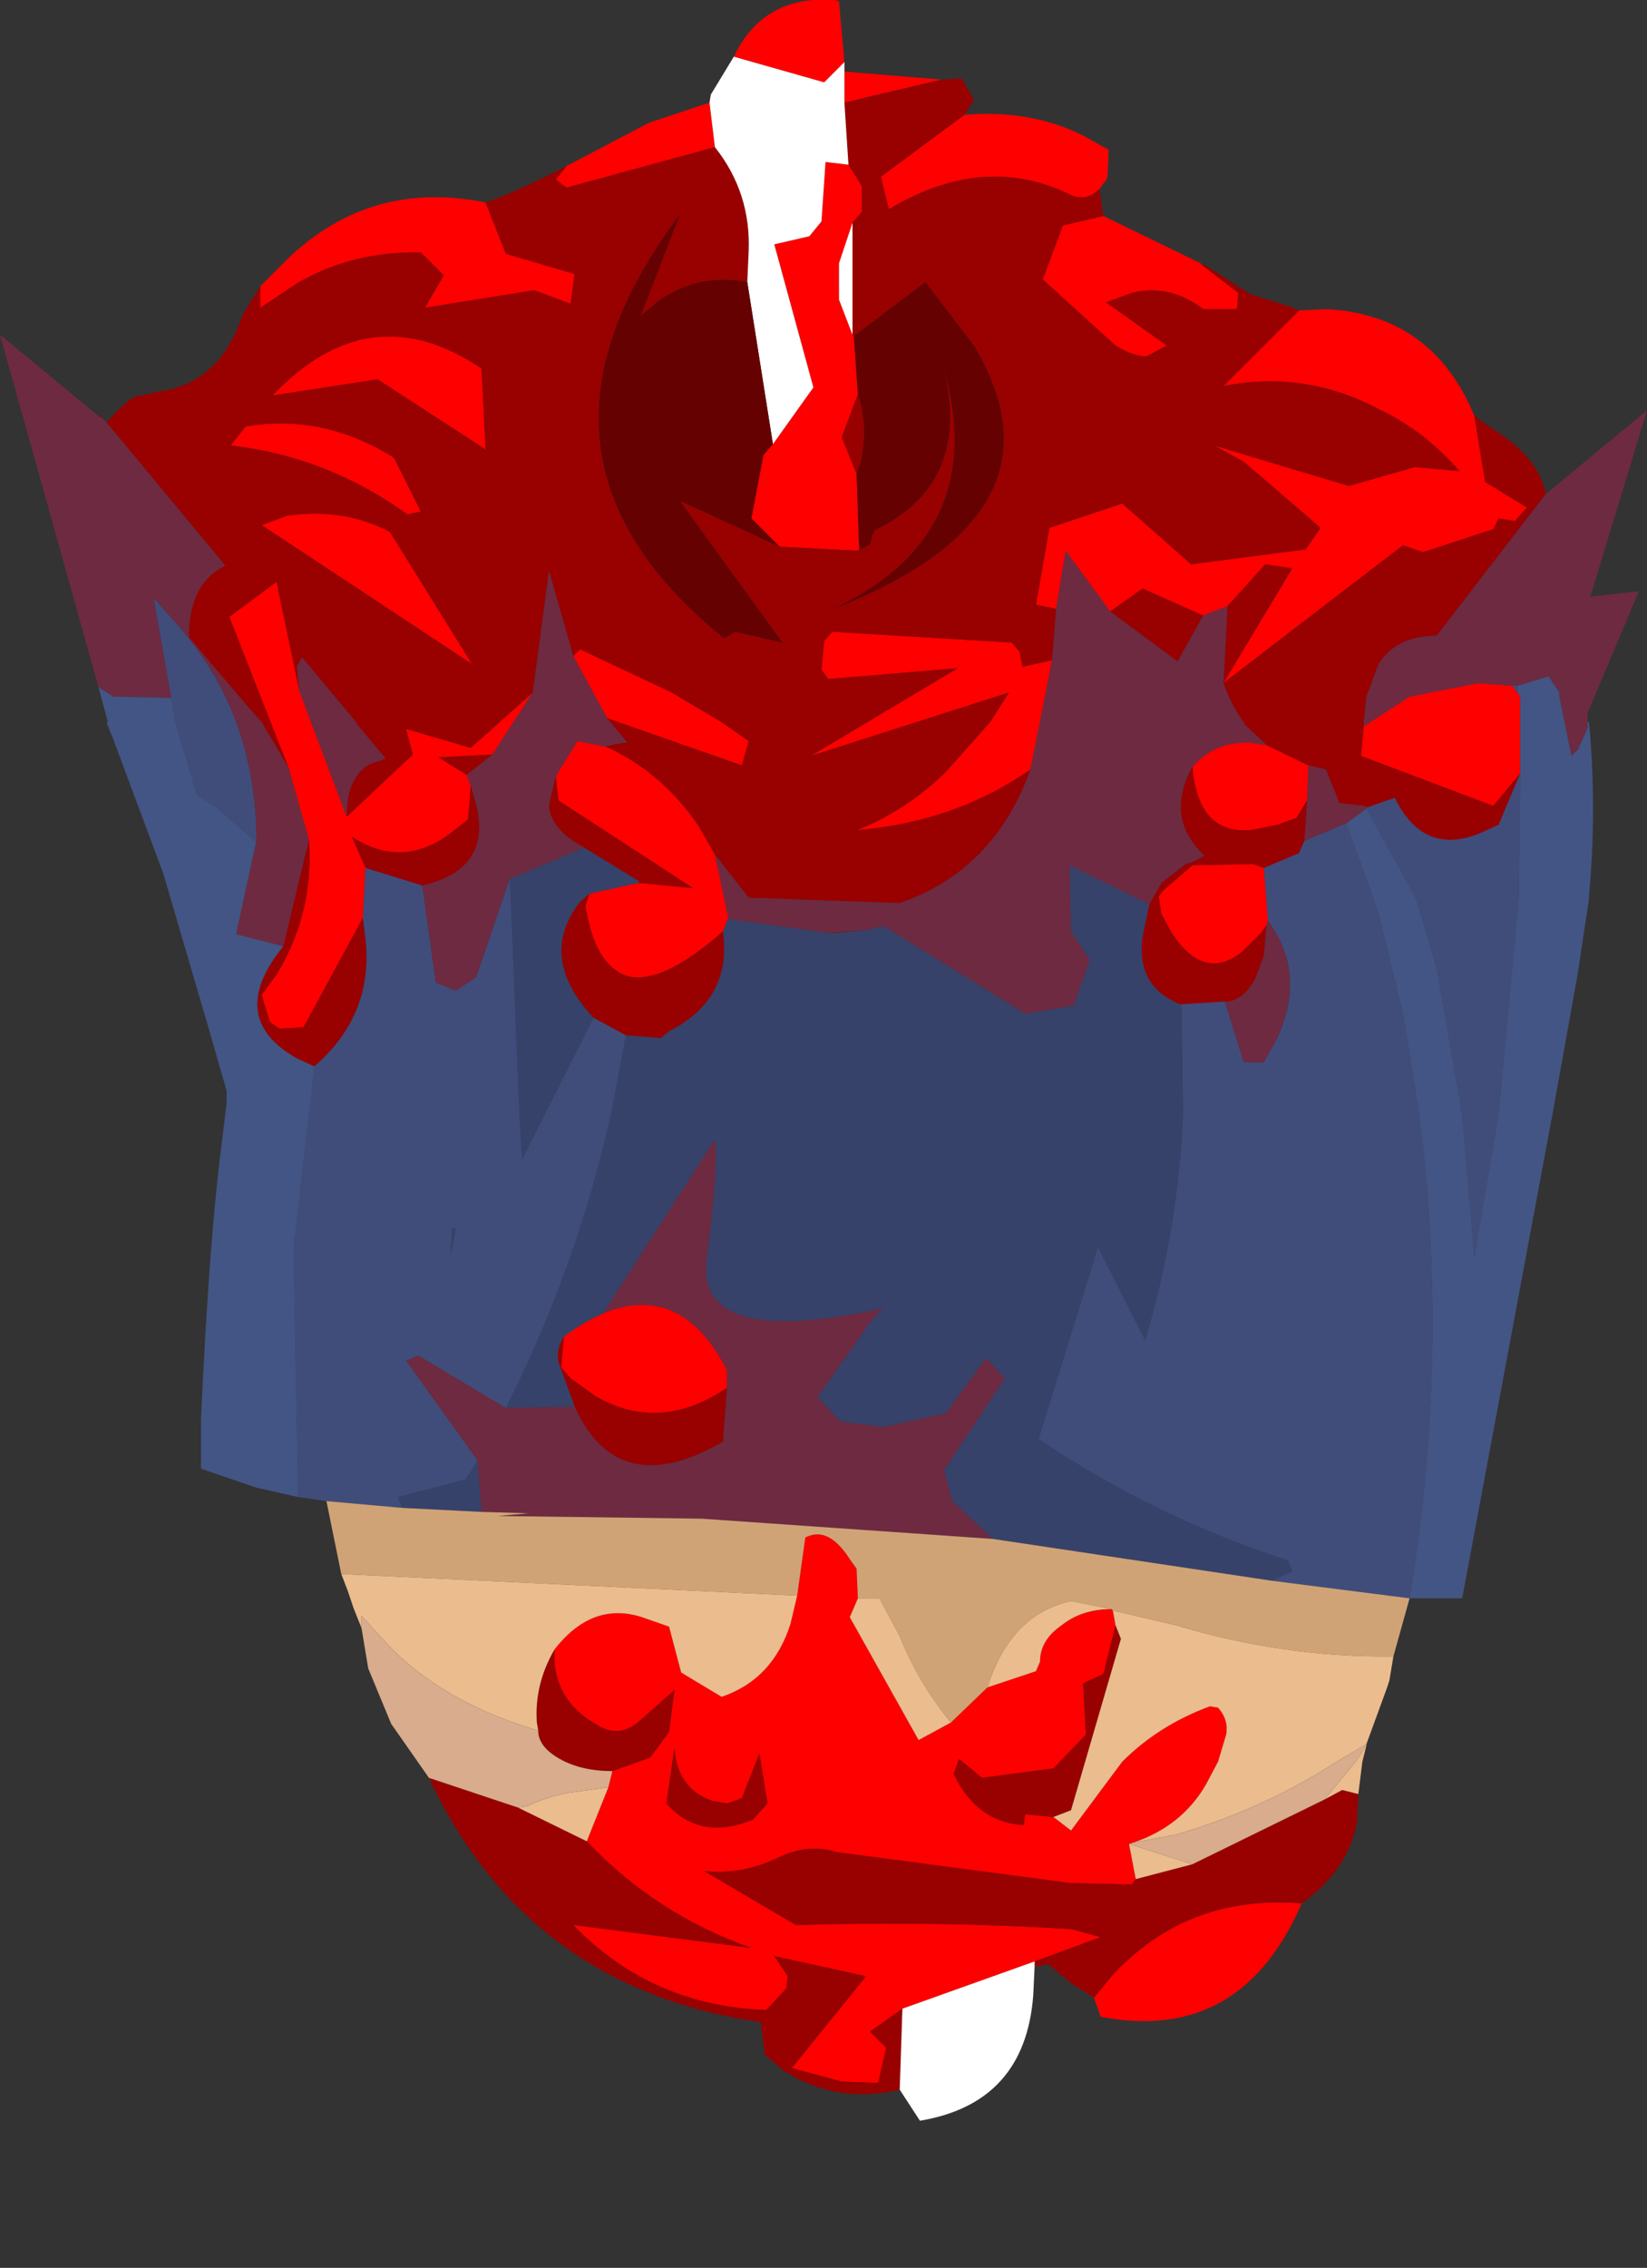 <?xml version="1.0" encoding="UTF-8" standalone="no"?>
<svg xmlns:ffdec="https://www.free-decompiler.com/flash" xmlns:xlink="http://www.w3.org/1999/xlink" ffdec:objectType="frame" height="84.0px" width="61.05px" xmlns="http://www.w3.org/2000/svg">
  <rect width="100%" height="100%" fill="#333333" stroke="none"/>
  <g transform="matrix(1.0, 0.0, 0.0, 1.0, 31.0, 39.7)">
    <use ffdec:characterId="2133" height="78.55" transform="matrix(1.0, 0.0, 0.0, 1.0, -31.0, -39.7)" width="61.05" xlink:href="#shape0"/>
  </g>
  <defs>
    <g id="shape0" transform="matrix(1.0, 0.0, 0.0, 1.0, 31.0, 39.7)">
      <path d="M-3.8 -37.6 Q-2.7 -39.9 -0.05 -39.7 L0.1 -39.65 0.3 -37.4 -0.45 -36.65 -3.8 -37.6 M0.3 -37.05 L3.9 -36.75 0.3 -35.9 0.3 -37.05 M4.75 -35.45 Q7.25 -35.65 9.2 -34.65 L10.1 -34.15 10.05 -33.1 9.75 -32.7 Q9.25 -32.2 8.65 -32.5 5.45 -34.05 1.95 -31.95 L1.65 -33.15 4.75 -35.45 M9.9 -31.7 L13.5 -29.95 13.6 -29.85 14.9 -28.85 14.85 -28.25 13.6 -28.25 Q12.35 -29.2 10.95 -28.85 L10.0 -28.5 12.25 -26.9 11.5 -26.5 Q11.0 -26.5 10.35 -26.9 L7.65 -29.35 8.4 -31.35 9.9 -31.7 M17.15 -28.2 L18.15 -28.25 Q22.1 -28.05 23.65 -24.3 L24.05 -21.85 25.6 -20.9 25.15 -20.4 24.55 -20.5 24.35 -20.1 21.75 -19.25 21.0 -19.5 14.35 -14.4 16.9 -18.65 15.9 -18.8 14.5 -17.25 13.6 -16.9 11.35 -17.9 10.15 -17.05 8.5 -19.3 8.15 -17.15 7.4 -17.3 7.9 -20.15 10.6 -21.05 13.15 -18.8 17.4 -19.35 17.95 -20.15 15.1 -22.6 14.0 -23.2 19.0 -21.7 21.45 -22.4 23.1 -22.25 Q21.8 -23.75 20.1 -24.55 17.35 -26.0 14.35 -25.4 L17.15 -28.2 M17.25 30.8 Q15.0 36.0 9.8 35.0 L9.55 34.3 10.2 33.5 Q13.0 30.45 17.25 30.8 M-21.35 -29.1 L-20.6 -29.85 Q-17.45 -33.1 -13.0 -32.2 L-12.25 -30.3 -9.7 -29.55 -9.85 -28.45 -11.2 -28.95 -15.25 -28.3 -14.55 -29.5 -15.4 -30.35 Q-17.95 -30.4 -20.0 -29.2 L-21.35 -28.3 -21.35 -29.1 M-10.0 -33.55 L-6.95 -35.15 -4.7 -35.9 -4.5 -34.25 -10.0 -32.75 -10.4 -33.05 -10.0 -33.55 M0.45 -33.6 L0.95 -32.8 0.95 -31.85 0.6 -31.45 0.1 -29.95 0.1 -28.6 0.6 -27.3 0.65 -27.25 0.8 -25.1 0.2 -23.5 0.75 -22.15 0.85 -19.3 -2.1 -19.45 -3.15 -20.5 -2.7 -22.85 -2.35 -23.25 -0.85 -25.35 -2.3 -30.65 -1.0 -30.95 -0.55 -31.5 -0.4 -33.7 0.45 -33.6 M15.95 -12.1 L17.5 -11.35 17.45 -10.05 17.05 -9.4 16.35 -9.15 15.35 -8.95 Q13.4 -8.8 13.2 -11.3 14.0 -12.2 15.2 -12.2 L15.3 -12.2 15.95 -12.1 M25.35 -11.05 L24.35 -9.85 19.45 -11.7 19.55 -12.8 21.25 -13.9 23.8 -14.4 25.05 -14.3 25.25 -14.05 25.35 -13.9 25.35 -11.05 M7.2 -11.2 Q4.4 -9.25 0.75 -8.95 2.55 -9.65 4.05 -11.1 L5.7 -12.95 6.4 -14.05 -0.95 -11.7 4.5 -14.95 -0.3 -14.55 -0.55 -14.9 -0.45 -15.95 -0.15 -16.3 6.5 -15.9 6.8 -15.55 6.9 -15.0 8.0 -15.25 7.2 -11.2 M-4.0 -5.7 L-4.2 -5.2 Q-6.25 -3.4 -7.5 -3.5 -7.9 -3.55 -8.15 -3.75 -9.0 -4.3 -9.3 -6.15 L-9.15 -6.6 -7.35 -7.0 -5.3 -6.8 -10.3 -10.05 -10.4 -10.95 -9.6 -12.25 -8.55 -12.05 Q-6.45 -11.1 -5.1 -9.1 L-4.5 -8.05 -4.0 -5.7 M-10.1 9.8 Q-9.35 9.25 -8.65 8.95 -5.75 7.75 -4.05 11.05 L-4.05 11.7 Q-6.55 13.4 -8.95 12.0 L-9.85 11.35 -10.2 10.95 -10.1 9.8 M15.85 -7.55 L16.0 -5.6 15.95 -5.45 15.75 -5.15 15.05 -4.45 Q13.6 -3.3 12.4 -5.2 L12.05 -5.85 11.95 -6.5 12.1 -6.7 13.2 -7.65 15.45 -7.7 15.85 -7.55 M-4.95 -32.55 L-5.0 -32.55 -5.0 -32.6 -4.95 -32.55 M-21.9 -23.9 Q-19.05 -24.4 -16.4 -22.75 L-15.4 -20.75 -15.9 -20.65 Q-18.9 -22.8 -22.45 -23.2 L-21.9 -23.9 M-21.3 -20.25 L-20.35 -20.6 Q-18.25 -20.9 -16.55 -20.0 L-13.5 -15.1 -21.3 -20.25 M-19.55 -8.6 L-20.3 -11.25 -22.5 -16.85 -20.75 -18.15 -19.9 -14.1 -18.15 -9.45 -15.7 -11.75 -15.95 -12.7 -13.55 -12.0 -11.25 -14.05 -12.75 -11.75 -14.75 -11.65 -13.7 -11.0 -13.55 -10.6 -13.65 -9.35 -14.35 -8.8 Q-16.0 -7.6 -17.7 -8.55 L-17.95 -8.7 -17.45 -7.55 -17.55 -5.7 -19.75 -1.65 -20.65 -1.6 -21.0 -1.85 -21.3 -2.85 -20.75 -3.6 Q-19.35 -5.9 -19.55 -8.6 M-8.5 -13.1 L-9.75 -15.4 -9.5 -15.65 -6.1 -14.05 -4.25 -12.95 -3.25 -12.25 -3.5 -11.35 -8.5 -13.1 M-20.9 -25.05 Q-17.3 -28.85 -13.15 -26.05 L-13.0 -23.05 -17.0 -25.65 -20.9 -25.05 M-10.45 21.4 Q-9.05 19.6 -7.2 20.2 L-6.2 20.55 -5.75 22.25 -4.25 23.15 Q-2.35 22.5 -1.7 20.45 L-1.45 19.4 -1.15 17.25 Q-0.3 16.8 0.5 18.05 L0.75 18.4 0.8 19.5 0.5 20.2 3.05 24.75 4.25 24.1 5.6 22.8 7.4 22.2 7.55 21.85 Q7.55 21.05 8.35 20.5 9.1 19.9 10.2 19.9 L10.25 19.95 10.35 20.5 9.9 22.3 9.15 22.65 9.25 24.55 8.05 25.8 5.4 26.15 4.55 25.45 4.35 26.0 Q5.2 27.8 6.95 27.9 L7.0 27.5 8.05 27.6 8.7 28.1 10.6 25.55 Q11.95 24.2 13.85 23.5 L14.15 23.55 Q14.55 24.0 14.45 24.55 L14.15 25.55 13.7 26.4 Q12.8 27.95 11.0 28.55 L10.85 28.6 11.1 29.9 10.95 30.1 8.7 30.05 0.0 28.9 Q-1.05 28.55 -2.25 29.15 -3.55 29.75 -4.9 29.6 L-1.5 31.6 Q3.8 31.45 8.7 31.75 L9.8 32.05 7.35 32.95 2.45 34.7 1.25 35.55 1.85 36.15 1.55 37.45 0.2 37.4 -1.65 36.9 1.1 33.5 -2.3 32.75 -1.8 33.5 -1.85 33.95 -2.6 34.75 Q-6.85 34.6 -9.75 31.6 L-3.15 32.45 Q-6.7 31.2 -9.25 28.5 L-8.45 26.5 -8.3 25.9 -6.9 25.4 -6.2 24.45 -6.0 22.9 -7.3 24.05 Q-8.05 24.7 -8.85 24.2 -10.55 23.25 -10.45 21.4 M-3.1 27.7 L-2.55 27.1 -2.85 25.25 -3.5 26.9 -4.05 27.1 -4.6 27.0 Q-5.9 26.55 -6.0 25.05 L-6.3 27.1 Q-5.05 28.5 -3.1 27.7" fill="#ff0000" fill-rule="evenodd" stroke="none"/>
      <path d="M3.9 -36.75 L4.65 -36.8 5.1 -36.0 4.75 -35.45 1.65 -33.15 1.95 -31.95 Q5.45 -34.05 8.65 -32.5 9.25 -32.2 9.75 -32.7 L9.9 -31.7 8.4 -31.35 7.65 -29.35 10.35 -26.9 Q11.0 -26.5 11.5 -26.5 L12.25 -26.9 10.0 -28.5 10.95 -28.85 Q12.35 -29.2 13.6 -28.25 L14.85 -28.25 14.9 -28.85 13.6 -29.85 13.5 -29.95 13.6 -29.9 13.8 -29.8 15.35 -28.8 16.8 -28.35 17.15 -28.2 14.35 -25.4 Q17.35 -26.0 20.1 -24.55 21.8 -23.75 23.1 -22.25 L21.45 -22.4 19.0 -21.7 14.0 -23.2 15.1 -22.6 17.95 -20.15 17.4 -19.35 13.15 -18.8 10.6 -21.05 7.9 -20.15 7.4 -17.3 8.15 -17.15 8.0 -15.25 6.9 -15.0 6.8 -15.55 6.5 -15.9 -0.15 -16.3 -0.45 -15.95 -0.55 -14.9 -0.3 -14.55 4.5 -14.95 -0.95 -11.7 6.4 -14.05 5.7 -12.95 4.05 -11.1 Q2.55 -9.65 0.75 -8.95 4.4 -9.25 7.2 -11.2 5.85 -7.45 2.35 -6.25 L-3.25 -6.45 -4.5 -8.05 -5.1 -9.1 Q-6.45 -11.1 -8.55 -12.05 L-8.15 -12.15 -7.75 -12.2 -8.5 -13.1 -3.5 -11.35 -3.25 -12.25 -4.25 -12.95 -6.1 -14.05 -9.5 -15.65 -9.75 -15.4 -10.65 -18.55 -11.25 -14.05 -13.55 -12.0 -15.95 -12.7 -15.7 -11.75 -18.15 -9.45 -18.15 -9.5 Q-18.15 -10.9 -17.3 -11.4 L-16.7 -11.6 -17.75 -12.85 -17.8 -12.95 -19.8 -15.35 -20.0 -15.0 -19.9 -14.1 -20.75 -18.15 -22.5 -16.85 -20.3 -11.25 -21.3 -12.95 -21.75 -13.45 -24.0 -16.1 Q-24.0 -18.1 -22.65 -18.75 L-27.05 -24.05 Q-26.15 -25.1 -25.75 -25.05 L-25.1 -25.2 Q-22.85 -25.5 -22.0 -28.05 L-21.35 -29.1 -21.35 -28.3 -20.0 -29.2 Q-17.95 -30.4 -15.4 -30.35 L-14.55 -29.5 -15.25 -28.3 -11.2 -28.95 -9.85 -28.45 -9.7 -29.55 -12.25 -30.3 -13.0 -32.2 Q-12.05 -32.5 -10.0 -33.55 L-10.4 -33.05 -10.0 -32.75 -4.5 -34.25 Q-3.15 -32.55 -3.25 -30.35 L-3.3 -29.25 Q-5.1 -29.6 -6.6 -28.55 L-7.25 -28.0 -5.8 -31.75 Q-12.55 -22.8 -4.15 -16.05 L-3.75 -16.3 -2.0 -15.9 -5.8 -21.15 -2.1 -19.45 0.85 -19.3 1.25 -19.55 1.4 -20.05 Q5.0 -21.75 4.0 -26.0 5.7 -19.9 -0.1 -17.15 8.85 -20.65 5.1 -26.9 L3.3 -29.25 0.65 -27.25 0.6 -27.3 0.6 -31.45 0.95 -31.85 0.95 -32.8 0.45 -33.6 0.3 -35.9 3.9 -36.75 M23.65 -24.3 L24.2 -23.9 24.65 -23.6 25.0 -23.35 Q26.1 -22.45 26.3 -21.4 L22.25 -16.15 Q20.75 -16.15 20.1 -15.1 L19.65 -13.9 19.55 -12.95 19.55 -12.8 19.45 -11.7 24.35 -9.85 25.35 -11.05 24.55 -9.15 24.0 -8.9 Q21.8 -7.9 20.7 -10.15 L19.7 -9.8 19.55 -9.85 18.65 -9.95 18.15 -11.2 17.5 -11.35 15.95 -12.1 15.15 -12.85 15.1 -12.95 Q14.65 -13.55 14.35 -14.4 L14.5 -17.25 15.9 -18.8 16.9 -18.65 14.35 -14.4 21.0 -19.5 21.75 -19.25 24.35 -20.1 24.55 -20.5 25.15 -20.4 25.6 -20.9 24.05 -21.85 23.65 -24.3 M19.35 26.75 L19.3 27.8 Q18.95 29.6 17.25 30.8 13.0 30.45 10.2 33.5 L9.55 34.3 8.7 33.75 7.85 33.05 7.35 33.15 7.35 32.95 9.8 32.05 8.7 31.75 Q3.8 31.45 -1.5 31.6 L-4.9 29.6 Q-3.55 29.75 -2.25 29.15 -1.05 28.55 0.0 28.9 L8.7 30.05 10.95 30.1 11.1 29.9 13.2 29.35 18.1 26.95 18.75 26.6 19.35 26.75 M2.35 37.7 Q0.0 38.25 -1.95 37.0 L-2.65 36.4 -2.8 35.2 Q-11.45 33.95 -15.1 26.15 L-11.8 27.25 -9.25 28.5 Q-6.7 31.2 -3.15 32.45 L-9.75 31.6 Q-6.85 34.6 -2.6 34.75 L-1.85 33.95 -1.8 33.5 -2.3 32.75 1.1 33.5 -1.65 36.9 0.2 37.4 1.55 37.45 1.85 36.15 1.25 35.55 2.45 34.7 2.35 37.7 M-27.3 -24.25 L-27.3 -24.3 -27.25 -24.4 -27.25 -24.25 -27.3 -24.25 M0.8 -25.1 Q1.2 -23.95 0.9 -22.55 L0.75 -22.15 0.2 -23.5 0.8 -25.1 M10.15 -17.05 L11.35 -17.9 13.6 -16.9 12.65 -15.2 10.15 -17.05 M1.1 -5.25 L0.0 -5.15 -0.35 -5.15 1.1 -5.25 M-4.2 -5.2 Q-3.85 -2.7 -6.2 -1.5 L-6.5 -1.25 -7.8 -1.35 -9.0 -2.0 Q-11.1 -4.25 -9.5 -6.3 L-9.15 -6.6 -9.3 -6.15 Q-9.0 -4.3 -8.15 -3.75 -7.9 -3.55 -7.5 -3.5 -6.25 -3.4 -4.2 -5.2 M-9.7 12.4 L-10.3 10.75 Q-10.4 10.3 -10.1 9.8 L-10.2 10.95 -9.85 11.35 -8.95 12.0 Q-6.55 13.4 -4.05 11.7 L-4.2 13.7 Q-8.1 15.95 -9.7 12.4 M12.75 -2.5 Q11.1 -3.15 11.35 -5.0 L11.6 -6.2 12.05 -7.0 12.95 -7.7 13.15 -7.75 13.65 -8.0 Q12.15 -9.4 13.2 -11.3 13.4 -8.8 15.35 -8.95 L16.35 -9.15 17.05 -9.4 17.45 -10.05 17.35 -8.55 17.15 -8.1 15.85 -7.55 15.45 -7.7 13.2 -7.65 12.1 -6.7 11.95 -6.5 12.05 -5.85 12.4 -5.2 Q13.6 -3.3 15.05 -4.45 L15.75 -5.15 15.95 -5.45 15.85 -4.3 15.55 -3.5 15.5 -3.4 Q15.05 -2.6 14.4 -2.6 L12.75 -2.5 M-4.95 -32.55 L-5.0 -32.6 -5.0 -32.55 -4.95 -32.55 M-21.9 -23.9 L-22.45 -23.2 Q-18.9 -22.8 -15.9 -20.65 L-15.4 -20.75 -16.4 -22.75 Q-19.05 -24.4 -21.9 -23.9 M-21.3 -20.25 L-13.5 -15.1 -16.55 -20.0 Q-18.25 -20.9 -20.35 -20.6 L-21.3 -20.25 M-20.5 -4.65 L-19.55 -8.6 Q-19.35 -5.9 -20.75 -3.6 L-21.3 -2.85 -21.0 -1.85 -20.65 -1.6 -19.75 -1.65 -17.55 -5.7 -17.45 -4.9 Q-17.15 -2.1 -19.35 -0.2 L-20.0 -0.5 Q-22.65 -2.0 -20.5 -4.65 M-17.45 -7.55 L-17.95 -8.7 -17.7 -8.55 Q-16.0 -7.6 -14.35 -8.8 L-13.65 -9.35 -13.55 -10.6 -13.35 -9.9 Q-12.75 -7.5 -15.35 -6.9 L-17.45 -7.55 M-13.7 -11.0 L-14.75 -11.65 -12.75 -11.75 -13.7 -11.0 M-9.35 -8.3 L-9.9 -8.65 Q-10.65 -9.25 -10.65 -9.9 L-10.4 -10.95 -10.3 -10.05 -5.3 -6.8 -7.35 -7.0 -7.3 -7.05 -9.35 -8.3 M-20.9 -25.05 L-17.0 -25.65 -13.0 -23.05 -13.15 -26.05 Q-17.3 -28.85 -20.9 -25.05 M-11.05 24.4 L-11.1 24.1 Q-11.2 22.7 -10.45 21.4 -10.55 23.25 -8.85 24.2 -8.05 24.7 -7.3 24.05 L-6.0 22.9 -6.2 24.45 -6.9 25.4 -8.3 25.9 Q-9.45 25.9 -10.25 25.45 -11.05 25.0 -11.05 24.4 M8.05 27.6 L7.0 27.5 6.95 27.9 Q5.2 27.8 4.35 26.0 L4.55 25.45 5.4 26.15 8.05 25.8 9.25 24.55 9.15 22.65 9.9 22.3 10.35 20.5 10.55 21.0 8.7 27.35 8.05 27.6 M-3.1 27.7 Q-5.05 28.5 -6.3 27.1 L-6.0 25.05 Q-5.9 26.55 -4.6 27.0 L-4.05 27.1 -3.5 26.9 -2.85 25.25 -2.55 27.1 -3.1 27.7" fill="#990000" fill-rule="evenodd" stroke="none"/>
      <path d="M0.3 -37.4 L0.3 -37.05 0.3 -35.9 0.45 -33.6 -0.4 -33.7 -0.55 -31.5 -1.0 -30.95 -2.3 -30.65 -0.85 -25.35 -2.35 -23.25 -3.3 -29.25 -3.25 -30.35 Q-3.15 -32.55 -4.5 -34.25 L-4.7 -35.9 -4.65 -36.2 -3.8 -37.6 -0.45 -36.65 0.3 -37.4 M7.35 33.15 L7.3 34.2 Q7.0 38.2 3.1 38.85 L2.35 37.7 2.45 34.7 7.35 32.95 7.35 33.15 M0.6 -31.45 L0.6 -27.3 0.1 -28.6 0.1 -29.95 0.6 -31.45" fill="#ffffff" fill-rule="evenodd" stroke="none"/>
      <path d="M0.65 -27.25 L3.3 -29.25 5.1 -26.9 Q8.85 -20.65 -0.1 -17.15 5.7 -19.9 4.0 -26.0 5.0 -21.75 1.4 -20.05 L1.25 -19.55 0.85 -19.3 0.75 -22.15 0.9 -22.55 Q1.2 -23.95 0.8 -25.1 L0.65 -27.25 M-2.1 -19.45 L-5.8 -21.15 -2.0 -15.9 -3.75 -16.3 -4.15 -16.05 Q-12.55 -22.8 -5.8 -31.75 L-7.25 -28.0 -6.6 -28.55 Q-5.1 -29.6 -3.3 -29.25 L-2.35 -23.25 -2.7 -22.85 -3.15 -20.5 -2.1 -19.45" fill="#650101" fill-rule="evenodd" stroke="none"/>
      <path d="M26.3 -21.4 L30.05 -24.5 27.95 -17.6 29.75 -17.8 27.85 -13.3 27.85 -12.95 27.85 -12.75 27.5 -11.95 27.25 -11.7 26.8 -13.9 26.8 -14.05 26.4 -14.65 25.25 -14.3 25.05 -14.3 23.8 -14.4 21.25 -13.9 19.55 -12.8 19.55 -12.95 19.65 -13.9 20.1 -15.1 Q20.75 -16.15 22.25 -16.15 L26.3 -21.4 M-27.35 -14.25 L-31.0 -27.3 -27.3 -24.25 -27.25 -24.25 -27.05 -24.05 -22.65 -18.75 Q-24.0 -18.1 -24.0 -16.1 L-21.75 -13.45 -21.3 -12.95 -20.3 -11.25 -19.55 -8.6 -20.5 -4.65 -22.25 -5.1 -21.5 -8.55 Q-21.5 -10.9 -22.25 -12.95 -23.0 -15.0 -24.6 -16.75 L-25.3 -17.55 -24.65 -13.85 -26.8 -13.9 -27.35 -14.25 M8.15 -17.15 L8.5 -19.3 10.15 -17.05 12.65 -15.2 13.6 -16.9 14.5 -17.25 14.35 -14.4 Q14.65 -13.55 15.1 -12.95 L15.15 -12.85 15.95 -12.1 15.3 -12.2 15.2 -12.2 Q14.0 -12.2 13.2 -11.3 12.15 -9.4 13.65 -8.0 L13.15 -7.75 12.95 -7.7 12.05 -7.0 11.6 -6.2 8.65 -7.65 8.7 -5.2 9.4 -4.15 8.8 -2.45 7.0 -2.15 1.75 -5.4 1.1 -5.25 -0.35 -5.15 -3.95 -5.65 -4.0 -5.7 -4.5 -8.05 -3.25 -6.45 2.35 -6.25 Q5.85 -7.45 7.2 -11.2 L8.0 -15.25 8.15 -17.15 M17.5 -11.35 L18.15 -11.2 18.65 -9.95 19.55 -9.85 19.7 -9.8 19.65 -9.75 18.9 -9.2 17.35 -8.55 17.45 -10.05 17.5 -11.35 M-12.25 12.45 L-9.7 12.4 Q-8.1 15.95 -4.2 13.7 L-4.05 11.7 -4.05 11.05 Q-5.75 7.75 -8.65 8.95 L-4.5 2.5 Q-4.35 3.45 -4.8 6.9 -5.25 10.3 1.75 8.75 1.3 9.15 1.0 9.65 L-0.7 12.05 0.15 12.95 1.75 13.15 4.05 12.65 5.55 10.6 6.25 11.35 4.0 14.75 4.3 15.9 5.8 17.3 -5.0 16.55 -12.55 16.45 -11.4 16.35 -13.15 16.3 -13.3 14.4 -15.95 10.7 -15.5 10.5 -12.25 12.45 M16.0 -5.6 Q17.45 -3.65 16.35 -1.25 L15.85 -0.35 15.1 -0.35 14.4 -2.6 Q15.05 -2.6 15.5 -3.4 L15.55 -3.5 15.85 -4.3 15.95 -5.45 16.0 -5.6 M-13.55 -10.6 L-13.7 -11.0 -12.75 -11.75 -11.25 -14.05 -10.65 -18.55 -9.75 -15.4 -8.5 -13.1 -7.75 -12.2 -8.15 -12.15 -8.55 -12.05 -9.6 -12.25 -10.4 -10.95 -10.65 -9.9 Q-10.65 -9.25 -9.9 -8.65 L-9.35 -8.3 -12.1 -7.15 -13.35 -3.5 -14.1 -3.0 -14.85 -3.3 -15.35 -6.9 Q-12.75 -7.5 -13.35 -9.9 L-13.55 -10.6 M-18.15 -9.45 L-19.9 -14.1 -20.0 -15.0 -19.8 -15.35 -17.8 -12.95 -17.75 -12.85 -16.7 -11.6 -17.3 -11.4 Q-18.15 -10.9 -18.15 -9.5 L-18.15 -9.45" fill="#6e2a41" fill-rule="evenodd" stroke="none"/>
      <path d="M-0.35 -5.15 L0.0 -5.15 1.1 -5.25 1.75 -5.4 7.0 -2.15 8.8 -2.45 9.4 -4.15 8.7 -5.2 8.65 -7.65 11.6 -6.2 11.35 -5.0 Q11.1 -3.15 12.75 -2.5 L12.8 -2.25 12.85 1.55 Q12.7 5.7 11.45 9.95 L9.7 6.5 7.5 13.6 Q11.8 16.5 16.75 18.1 L16.9 18.5 16.15 18.85 5.8 17.3 4.3 15.9 4.0 14.75 6.25 11.35 5.55 10.6 4.05 12.65 1.75 13.15 0.15 12.95 -0.7 12.05 1.0 9.65 Q1.3 9.15 1.75 8.75 -5.25 10.3 -4.8 6.9 -4.35 3.45 -4.5 2.5 L-8.65 8.95 Q-9.35 9.25 -10.1 9.8 -10.4 10.3 -10.3 10.75 L-9.7 12.4 -12.25 12.45 Q-9.6 7.2 -8.35 1.55 L-7.8 -1.35 -6.5 -1.25 -6.2 -1.5 Q-3.85 -2.7 -4.2 -5.2 L-4.0 -5.7 -3.95 -5.65 -0.35 -5.15 M-9.35 -8.3 L-7.3 -7.05 -7.35 -7.0 -9.15 -6.6 -9.5 -6.3 Q-11.1 -4.25 -9.0 -2.0 L-11.65 3.25 -11.75 1.55 -12.1 -7.15 -9.35 -8.3 M-14.3 6.85 L-14.25 5.8 -14.1 5.8 -14.3 6.85 M-16.1 16.15 L-16.25 15.75 -13.75 15.1 -13.3 14.4 -13.15 16.3 -16.1 16.15" fill="#37426a" fill-rule="evenodd" stroke="none"/>
      <path d="M-18.9 15.9 L-19.95 15.75 -20.1 7.45 -20.1 6.4 -19.55 1.55 -19.5 1.35 -19.35 -0.2 Q-17.15 -2.1 -17.45 -4.9 L-17.55 -5.7 -17.45 -7.55 -15.35 -6.9 -14.85 -3.3 -14.1 -3.0 -13.35 -3.5 -12.1 -7.15 -11.75 1.55 -11.65 3.25 -9.0 -2.0 -7.8 -1.35 -8.35 1.55 Q-9.6 7.2 -12.25 12.45 L-15.5 10.5 -15.95 10.7 -13.3 14.4 -13.75 15.1 -16.25 15.75 -16.1 16.15 -18.9 15.9 M19.7 -9.8 L20.7 -10.15 Q21.8 -7.9 24.0 -8.9 L24.55 -9.15 25.35 -11.05 25.3 -6.4 25.25 -5.95 24.55 1.55 23.65 6.85 23.2 1.55 22.25 -3.85 21.5 -6.4 19.65 -9.75 19.7 -9.8 M16.15 18.85 L16.9 18.5 16.75 18.1 Q11.8 16.5 7.5 13.6 L9.7 6.5 11.45 9.95 Q12.7 5.7 12.85 1.55 L12.8 -2.25 12.75 -2.5 14.4 -2.6 15.1 -0.35 15.85 -0.35 16.35 -1.25 Q17.45 -3.65 16.0 -5.6 L15.85 -7.55 17.15 -8.1 17.35 -8.55 18.9 -9.2 19.85 -6.6 19.9 -6.4 20.1 -5.85 21.05 -1.95 21.15 -1.3 21.6 1.55 Q22.75 10.4 21.25 19.5 L16.15 18.85 M25.25 -14.05 L25.05 -14.3 25.25 -14.3 25.25 -14.05 M-24.65 -13.85 L-25.3 -17.55 -24.6 -16.75 Q-23.0 -15.0 -22.25 -12.95 -21.5 -10.9 -21.5 -8.55 L-21.55 -8.55 -23.05 -9.85 -23.7 -10.25 -24.5 -12.95 -24.65 -13.85 M-14.3 6.85 L-14.1 5.8 -14.25 5.8 -14.3 6.85" fill="#404d7b" fill-rule="evenodd" stroke="none"/>
      <path d="M27.85 -12.95 L27.9 -12.95 Q28.2 -9.8 27.9 -6.5 L27.9 -6.4 27.8 -5.75 27.5 -3.75 27.45 -3.45 26.55 1.55 23.2 19.5 21.25 19.5 Q22.75 10.4 21.6 1.55 L21.15 -1.3 21.05 -1.95 20.1 -5.85 19.9 -6.4 19.85 -6.6 18.9 -9.2 19.65 -9.75 21.5 -6.4 22.25 -3.85 23.2 1.55 23.65 6.85 24.55 1.55 25.25 -5.95 25.3 -6.4 25.35 -11.05 25.35 -13.9 25.25 -14.05 25.25 -14.3 26.4 -14.65 26.8 -14.05 26.8 -13.9 27.25 -11.7 27.5 -11.95 27.85 -12.75 27.85 -12.95 M-19.95 15.75 L-21.5 15.4 -23.55 14.7 -23.55 12.9 Q-23.25 6.15 -22.75 2.4 L-22.6 1.15 -22.6 0.7 -23.35 -1.9 -24.95 -7.35 -26.85 -12.45 -26.9 -12.55 -27.05 -12.95 -27.0 -12.95 -27.35 -14.25 -26.8 -13.9 -24.65 -13.85 -24.5 -12.95 -23.7 -10.25 -23.05 -9.85 -21.55 -8.55 -21.5 -8.55 -22.25 -5.1 -20.5 -4.65 Q-22.65 -2.0 -20.0 -0.5 L-19.35 -0.2 -19.5 1.35 -19.55 1.55 -20.1 6.4 -20.1 7.45 -19.95 15.75" fill="#435584" fill-rule="evenodd" stroke="none"/>
      <path d="M21.25 19.5 L20.65 21.65 Q16.6 21.7 12.6 20.5 L10.25 19.95 10.2 19.9 8.7 19.6 Q6.45 20.1 5.6 22.8 L4.25 24.1 Q3.05 22.65 2.35 20.9 L1.6 19.5 0.8 19.5 0.75 18.4 0.5 18.05 Q-0.3 16.8 -1.15 17.25 L-1.45 19.4 -18.35 18.6 -18.9 15.9 -16.1 16.15 -13.15 16.3 -11.4 16.35 -12.55 16.45 -5.0 16.55 5.8 17.3 16.15 18.85 21.25 19.5" fill="#d0a376" fill-rule="evenodd" stroke="none"/>
      <path d="M20.65 21.65 L20.5 22.55 20.4 22.85 19.65 24.9 18.55 25.55 Q15.85 27.3 12.6 28.25 L11.0 28.55 Q12.8 27.95 13.7 26.4 L14.15 25.55 14.45 24.55 Q14.55 24.0 14.15 23.55 L13.85 23.5 Q11.95 24.2 10.6 25.55 L8.7 28.1 8.05 27.6 8.7 27.35 10.55 21.0 10.35 20.5 10.25 19.95 12.6 20.5 Q16.6 21.7 20.65 21.65 M19.65 24.95 L19.5 25.55 19.35 26.75 18.75 26.6 18.1 26.95 19.25 25.55 19.65 24.95 M-17.6 20.6 L-17.9 19.85 -18.1 19.25 -18.35 18.6 -1.45 19.4 -1.7 20.45 Q-2.35 22.5 -4.25 23.15 L-5.75 22.25 -6.2 20.55 -7.2 20.2 Q-9.05 19.6 -10.45 21.4 -11.2 22.7 -11.1 24.1 L-11.05 24.4 Q-14.45 23.4 -16.5 21.35 L-17.6 20.15 -17.6 20.6 M-8.45 26.5 L-9.25 28.5 -11.8 27.25 -11.45 27.2 -11.35 27.15 Q-10.7 26.85 -9.9 26.7 L-8.45 26.5 M11.1 29.9 L10.85 28.6 13.2 29.35 11.1 29.9 M10.2 19.9 Q9.1 19.9 8.35 20.5 7.55 21.05 7.55 21.85 L7.4 22.2 5.6 22.8 Q6.45 20.1 8.7 19.6 L10.2 19.9 M4.25 24.1 L3.05 24.75 0.5 20.2 0.8 19.5 1.6 19.5 2.35 20.9 Q3.05 22.65 4.25 24.1" fill="#ebbc8d" fill-rule="evenodd" stroke="none"/>
      <path d="M19.65 24.9 L19.65 24.95 19.25 25.55 18.1 26.95 13.2 29.35 10.85 28.6 11.0 28.55 12.6 28.25 Q15.85 27.3 18.55 25.55 L19.65 24.9 M-15.1 26.15 L-16.5 24.15 -17.35 22.1 -17.6 20.6 -17.6 20.15 -16.5 21.35 Q-14.45 23.4 -11.05 24.4 -11.05 25.0 -10.25 25.45 -9.45 25.9 -8.3 25.9 L-8.45 26.5 -9.9 26.7 Q-10.7 26.85 -11.35 27.15 L-11.45 27.2 -11.8 27.25 -15.1 26.15" fill="#d8ac8c" fill-rule="evenodd" stroke="none"/>
    </g>
  </defs>
</svg>
